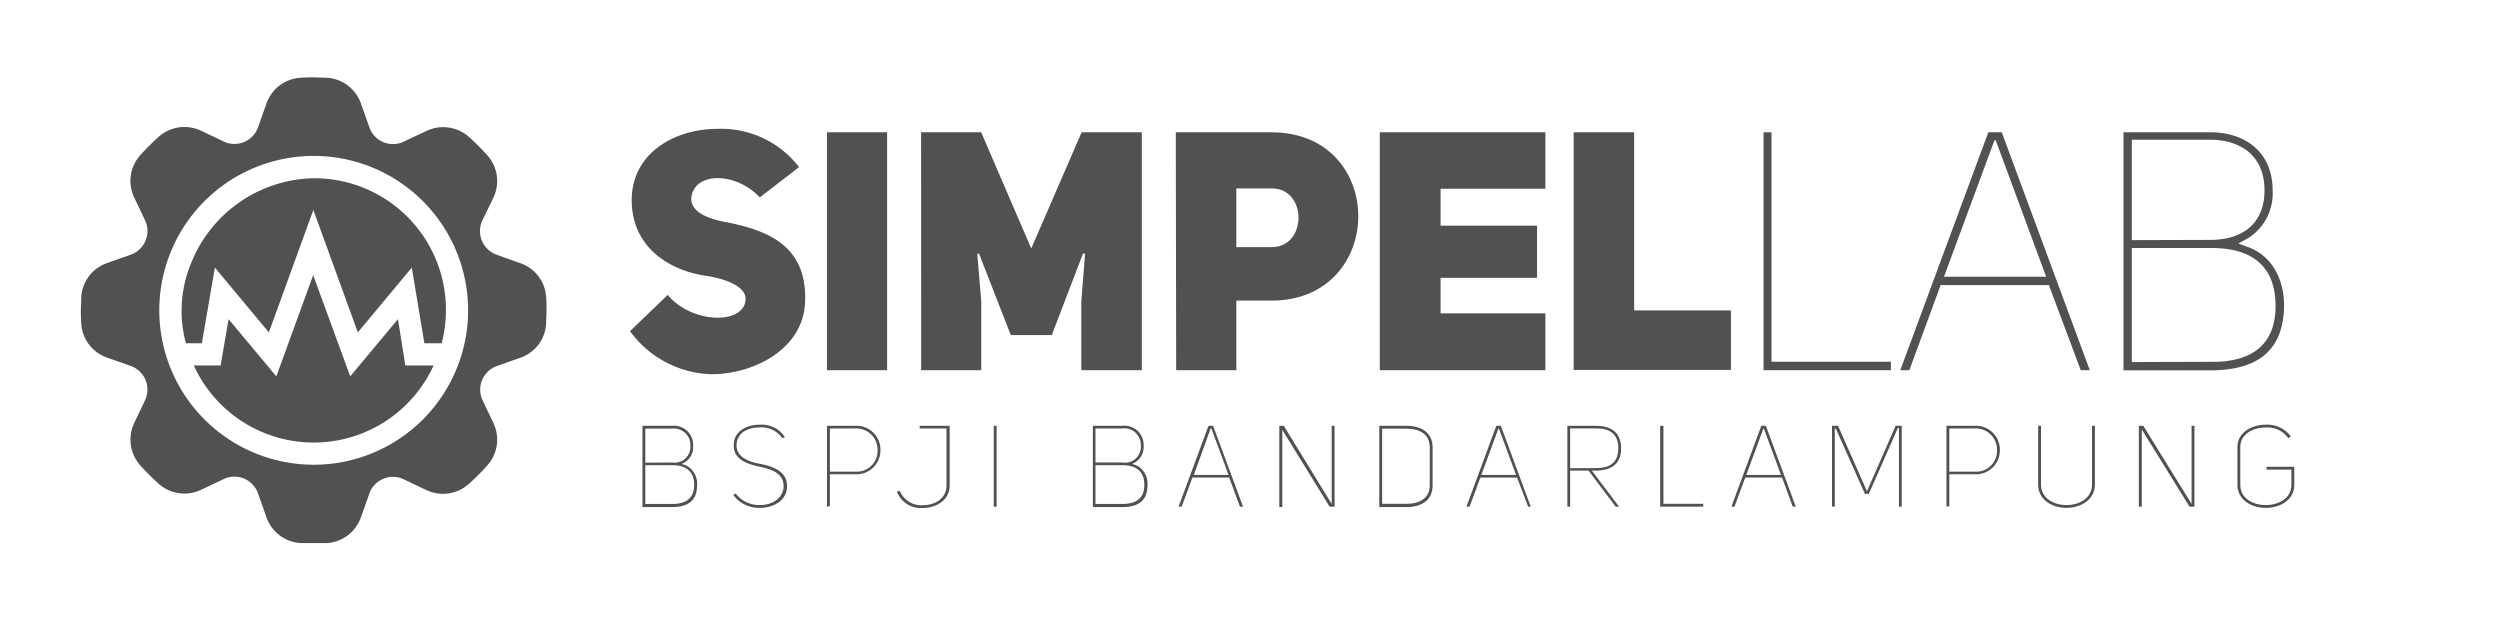 <svg xmlns="http://www.w3.org/2000/svg" viewBox="0 0 314.11 80"><defs><style>.cls-1{fill:none;}.cls-2{fill:#515151;}</style></defs><g id="Layer_2" data-name="Layer 2"><g id="Layer_1-2" data-name="Layer 1"><rect class="cls-1" width="314.11" height="80"/><path class="cls-2" d="M50,40.1l-6,7.19L39.35,34.57,34.72,47.29l-6-7.19-1,5.82H24.35a16.56,16.56,0,0,0,30.13,0H50.93Z"/><path class="cls-2" d="M39.11,22.4A16.94,16.94,0,0,0,23.94,33.25a15.51,15.51,0,0,0-.58,9.88h2L27,33.62l6.78,8.14,5.59-15.38,5.59,15.38,6.78-8.14,1.58,9.51h2.17A16.54,16.54,0,0,0,39.11,22.4Z"/><path class="cls-2" d="M65.38,33.07,62.4,32a3.15,3.15,0,0,1-1.79-4.32L62,24.83a4.86,4.86,0,0,0-.78-5.33,30.65,30.65,0,0,0-2.28-2.28,4.88,4.88,0,0,0-5.33-.78L50.72,17.8A3.14,3.14,0,0,1,46.41,16l-1.06-3a4.85,4.85,0,0,0-4.26-3.23c-.55,0-1.11-.05-1.68-.05s-1.12,0-1.67.05A4.85,4.85,0,0,0,33.48,13l-1.06,3a3.14,3.14,0,0,1-4.31,1.78l-2.86-1.36a4.88,4.88,0,0,0-5.33.78,30.65,30.65,0,0,0-2.28,2.28,4.84,4.84,0,0,0-.78,5.33l1.36,2.86A3.15,3.15,0,0,1,16.43,32l-3,1.06a4.82,4.82,0,0,0-3.22,4.25c0,.56-.05,1.12-.05,1.68s0,1.12.05,1.68a4.82,4.82,0,0,0,3.22,4.25l3,1.06a3.15,3.15,0,0,1,1.79,4.32l-1.36,2.86a4.86,4.86,0,0,0,.78,5.33,30.65,30.65,0,0,0,2.28,2.28,4.86,4.86,0,0,0,5.32.78l2.87-1.36A3.14,3.14,0,0,1,32.42,62l1.06,3a4.85,4.85,0,0,0,4.26,3.23c.55,0,1.11,0,1.67,0s1.13,0,1.68,0A4.85,4.85,0,0,0,45.35,65l1.06-3a3.14,3.14,0,0,1,4.31-1.78l2.86,1.36a4.88,4.88,0,0,0,5.33-.78,30.65,30.65,0,0,0,2.28-2.28A4.84,4.84,0,0,0,62,53.17l-1.36-2.86A3.15,3.15,0,0,1,62.4,46l3-1.06a4.82,4.82,0,0,0,3.22-4.25c0-.56.05-1.12.05-1.68s0-1.12-.05-1.68A4.82,4.82,0,0,0,65.38,33.07Zm-24,25.22A19.4,19.4,0,1,1,58.71,41,19.41,19.41,0,0,1,41.4,58.29Z"/><path class="cls-2" d="M83.89,37.05c3,3.63,9.58,3.8,9.79.59.09-1.69-2.66-2.66-5.1-3-4.82-.76-9.21-3.8-9.21-9.5,0-5.86,5.32-8.95,10.81-8.95A12.32,12.32,0,0,1,100.4,21l-4.94,3.8c-3.13-3.33-8.49-3.2-8.61.26.08,1.43,1.64,2.28,4,2.78,5.32,1,10.64,2.83,10.3,10.18-.25,5.78-6.33,9-11.82,9a13.11,13.11,0,0,1-10.17-5.41Z"/><path class="cls-2" d="M111.46,46.51H103.9V16.62h7.56Z"/><path class="cls-2" d="M115.73,16.62h7.55l6.29,14.6,6.33-14.6h7.56V46.51h-7.6l0-8.62.47-6-.25-.05-3.93,10.26H127l-4-10.26-.21.05.5,6v8.62h-7.55Z"/><path class="cls-2" d="M147.73,16.62h12c7.3,0,10.93,5.27,10.93,10.55s-3.67,10.6-10.89,10.6h-4.43v8.74h-7.56Zm12,14.43c4.56.05,4.56-7.43,0-7.38h-4.39v7.38Z"/><path class="cls-2" d="M181,28.35h12.12V34.9H181v4.47h13.17v7.14H173.36V16.62h20.81v7.09H181Z"/><path class="cls-2" d="M197.72,16.62h7.6V39h12.16v7.48H197.72Z"/><path class="cls-2" d="M221.58,46.51V16.62h1V45.45h15v1.06Z"/><path class="cls-2" d="M239.9,46.51h-1.14l11.06-29.89h1.69l11.06,29.89h-1.14l-4-10.69h-13.6Zm10.69-28.88-6.34,17.14h12.84l-6.34-17.14Z"/><path class="cls-2" d="M282.72,31.14c3.29,1.39,4.3,4.73,4.26,7.39-.13,6.16-4.1,8-9.29,8H266.8V16.62h10.93c4.39,0,7.81,2.53,7.81,7.26a6.67,6.67,0,0,1-3,6l-1.31.72Zm-5-1c3.93,0,6.8-1.94,6.8-6.25s-3-6.33-6.8-6.33h-9.87V30.17Zm0,15.32c4.77.09,8.19-1.81,8.19-7s-3.16-7.34-8.19-7.3h-9.87V45.49Z"/><path class="cls-2" d="M86.13,58.44A2.55,2.55,0,0,1,87.58,61c0,2.09-1.39,2.71-3.15,2.71H80.72V53.5h3.72A2.41,2.41,0,0,1,87.09,56a2.26,2.26,0,0,1-1,2.05l-.45.25Zm-1.69-.33A2,2,0,0,0,86.75,56a2.09,2.09,0,0,0-2.31-2.15H81.08v4.28Zm0,5.21c1.62,0,2.78-.62,2.78-2.38s-1.07-2.5-2.78-2.49H81.08v4.87Z"/><path class="cls-2" d="M95.55,58.29c1.67.33,3.48,1,3.33,3-.11,1.64-1.75,2.52-3.41,2.52a4,4,0,0,1-3.35-1.64l.33-.14a3.72,3.72,0,0,0,3,1.43c1.4,0,2.8-.67,3-2.17.13-1.8-1.45-2.31-3-2.65s-3.35-.89-3.26-2.81c.06-1.68,1.65-2.47,3.27-2.47a3.46,3.46,0,0,1,3.16,1.56l-.33.13a3.2,3.2,0,0,0-2.83-1.35c-1.43,0-2.81.6-2.91,2.13S93.92,58,95.55,58.29Z"/><path class="cls-2" d="M103.91,63.66V53.5h3.59a3,3,0,0,1,3.12,3.09,3,3,0,0,1-3.1,3h-3.25v4Zm3.59-4.4a2.61,2.61,0,0,0,2.76-2.69,2.67,2.67,0,0,0-2.76-2.74h-3.23v5.43Z"/><path class="cls-2" d="M115.57,53.5h3.75V61c0,1.86-1.71,2.83-3.42,2.83a3.21,3.21,0,0,1-3.21-2.06l.36-.11a2.91,2.91,0,0,0,2.87,1.82c1.49,0,3-.8,3-2.48V53.83h-3.39Z"/><path class="cls-2" d="M125.22,63.66h-.36V53.5h.36Z"/><path class="cls-2" d="M142.72,58.44A2.55,2.55,0,0,1,144.17,61c0,2.09-1.39,2.71-3.15,2.71h-3.71V53.5H141A2.41,2.41,0,0,1,143.69,56a2.27,2.27,0,0,1-1,2.05l-.45.25ZM141,58.11A2,2,0,0,0,143.34,56,2.09,2.09,0,0,0,141,53.83h-3.36v4.28Zm0,5.21c1.62,0,2.78-.62,2.78-2.38s-1.07-2.5-2.78-2.49h-3.36v4.87Z"/><path class="cls-2" d="M148.47,63.66h-.39l3.76-10.16h.58l3.76,10.16h-.39L154.44,60h-4.62Zm3.63-9.81L150,59.67h4.36l-2.15-5.82Z"/><path class="cls-2" d="M167.32,63.32V53.5h.36V63.66h-.62L161.11,54l0,9.7h-.37V53.5h.56Z"/><path class="cls-2" d="M176.73,53.5c1.78,0,3.27.8,3.27,2.73V61c0,1.91-1.49,2.71-3.27,2.71H173.3V53.5Zm0,9.8c1.61,0,2.91-.67,2.91-2.35V56.23c0-1.7-1.3-2.37-2.91-2.37h-3.07V63.3Z"/><path class="cls-2" d="M184.64,63.66h-.39L188,53.5h.57l3.76,10.16H192L190.61,60H186Zm3.63-9.81-2.15,5.82h4.36l-2.15-5.82Z"/><path class="cls-2" d="M203,63.66l-3.41-4.53h-2.31v4.53h-.35V53.5h3.59c1.76,0,3.11.69,3.16,2.76s-1.3,2.87-3.15,2.87H200l3.43,4.53Zm-2.47-4.85c1.85,0,2.8-.75,2.8-2.54s-1.17-2.47-2.8-2.44h-3.25v5Z"/><path class="cls-2" d="M208.59,63.66V53.5H209v9.8H214v.36Z"/><path class="cls-2" d="M217.93,63.66h-.39L221.3,53.5h.57l3.76,10.16h-.38L223.9,60h-4.62Zm3.63-9.81-2.15,5.82h4.36l-2.15-5.82Z"/><path class="cls-2" d="M230.66,53.86h-.13v9.79h-.35V53.5h.76l3.63,8.22,3.61-8.22h.76V63.66h-.35v-9.9h-.13l-3.65,8.29h-.49Z"/><path class="cls-2" d="M244.56,63.66V53.5h3.59a3,3,0,0,1,3.12,3.09,3,3,0,0,1-3.1,3h-3.25v4Zm3.59-4.4a2.61,2.61,0,0,0,2.76-2.69,2.67,2.67,0,0,0-2.76-2.74h-3.23v5.43Z"/><path class="cls-2" d="M256.44,60.88c0,1.72,1.59,2.58,3.2,2.58s3.21-.86,3.21-2.58V53.5h.36v7.38c0,1.93-1.79,2.93-3.57,2.93s-3.56-1-3.56-2.93V53.5h.36Z"/><path class="cls-2" d="M275.36,63.32V53.5h.36V63.66h-.62l-6-9.7,0,9.7h-.37V53.5h.56Z"/><path class="cls-2" d="M281.12,56.2c0-1.87,1.78-2.84,3.56-2.84a3.66,3.66,0,0,1,3.15,1.48l-.33.21a3.15,3.15,0,0,0-2.85-1.33c-1.59,0-3.17.81-3.17,2.48v4.72c0,1.69,1.59,2.54,3.2,2.54s3.22-.85,3.22-2.54V59h-3.12v-.35h3.48v2.27c0,1.92-1.8,2.89-3.58,2.89s-3.56-1-3.56-2.89Z"/></g></g></svg>